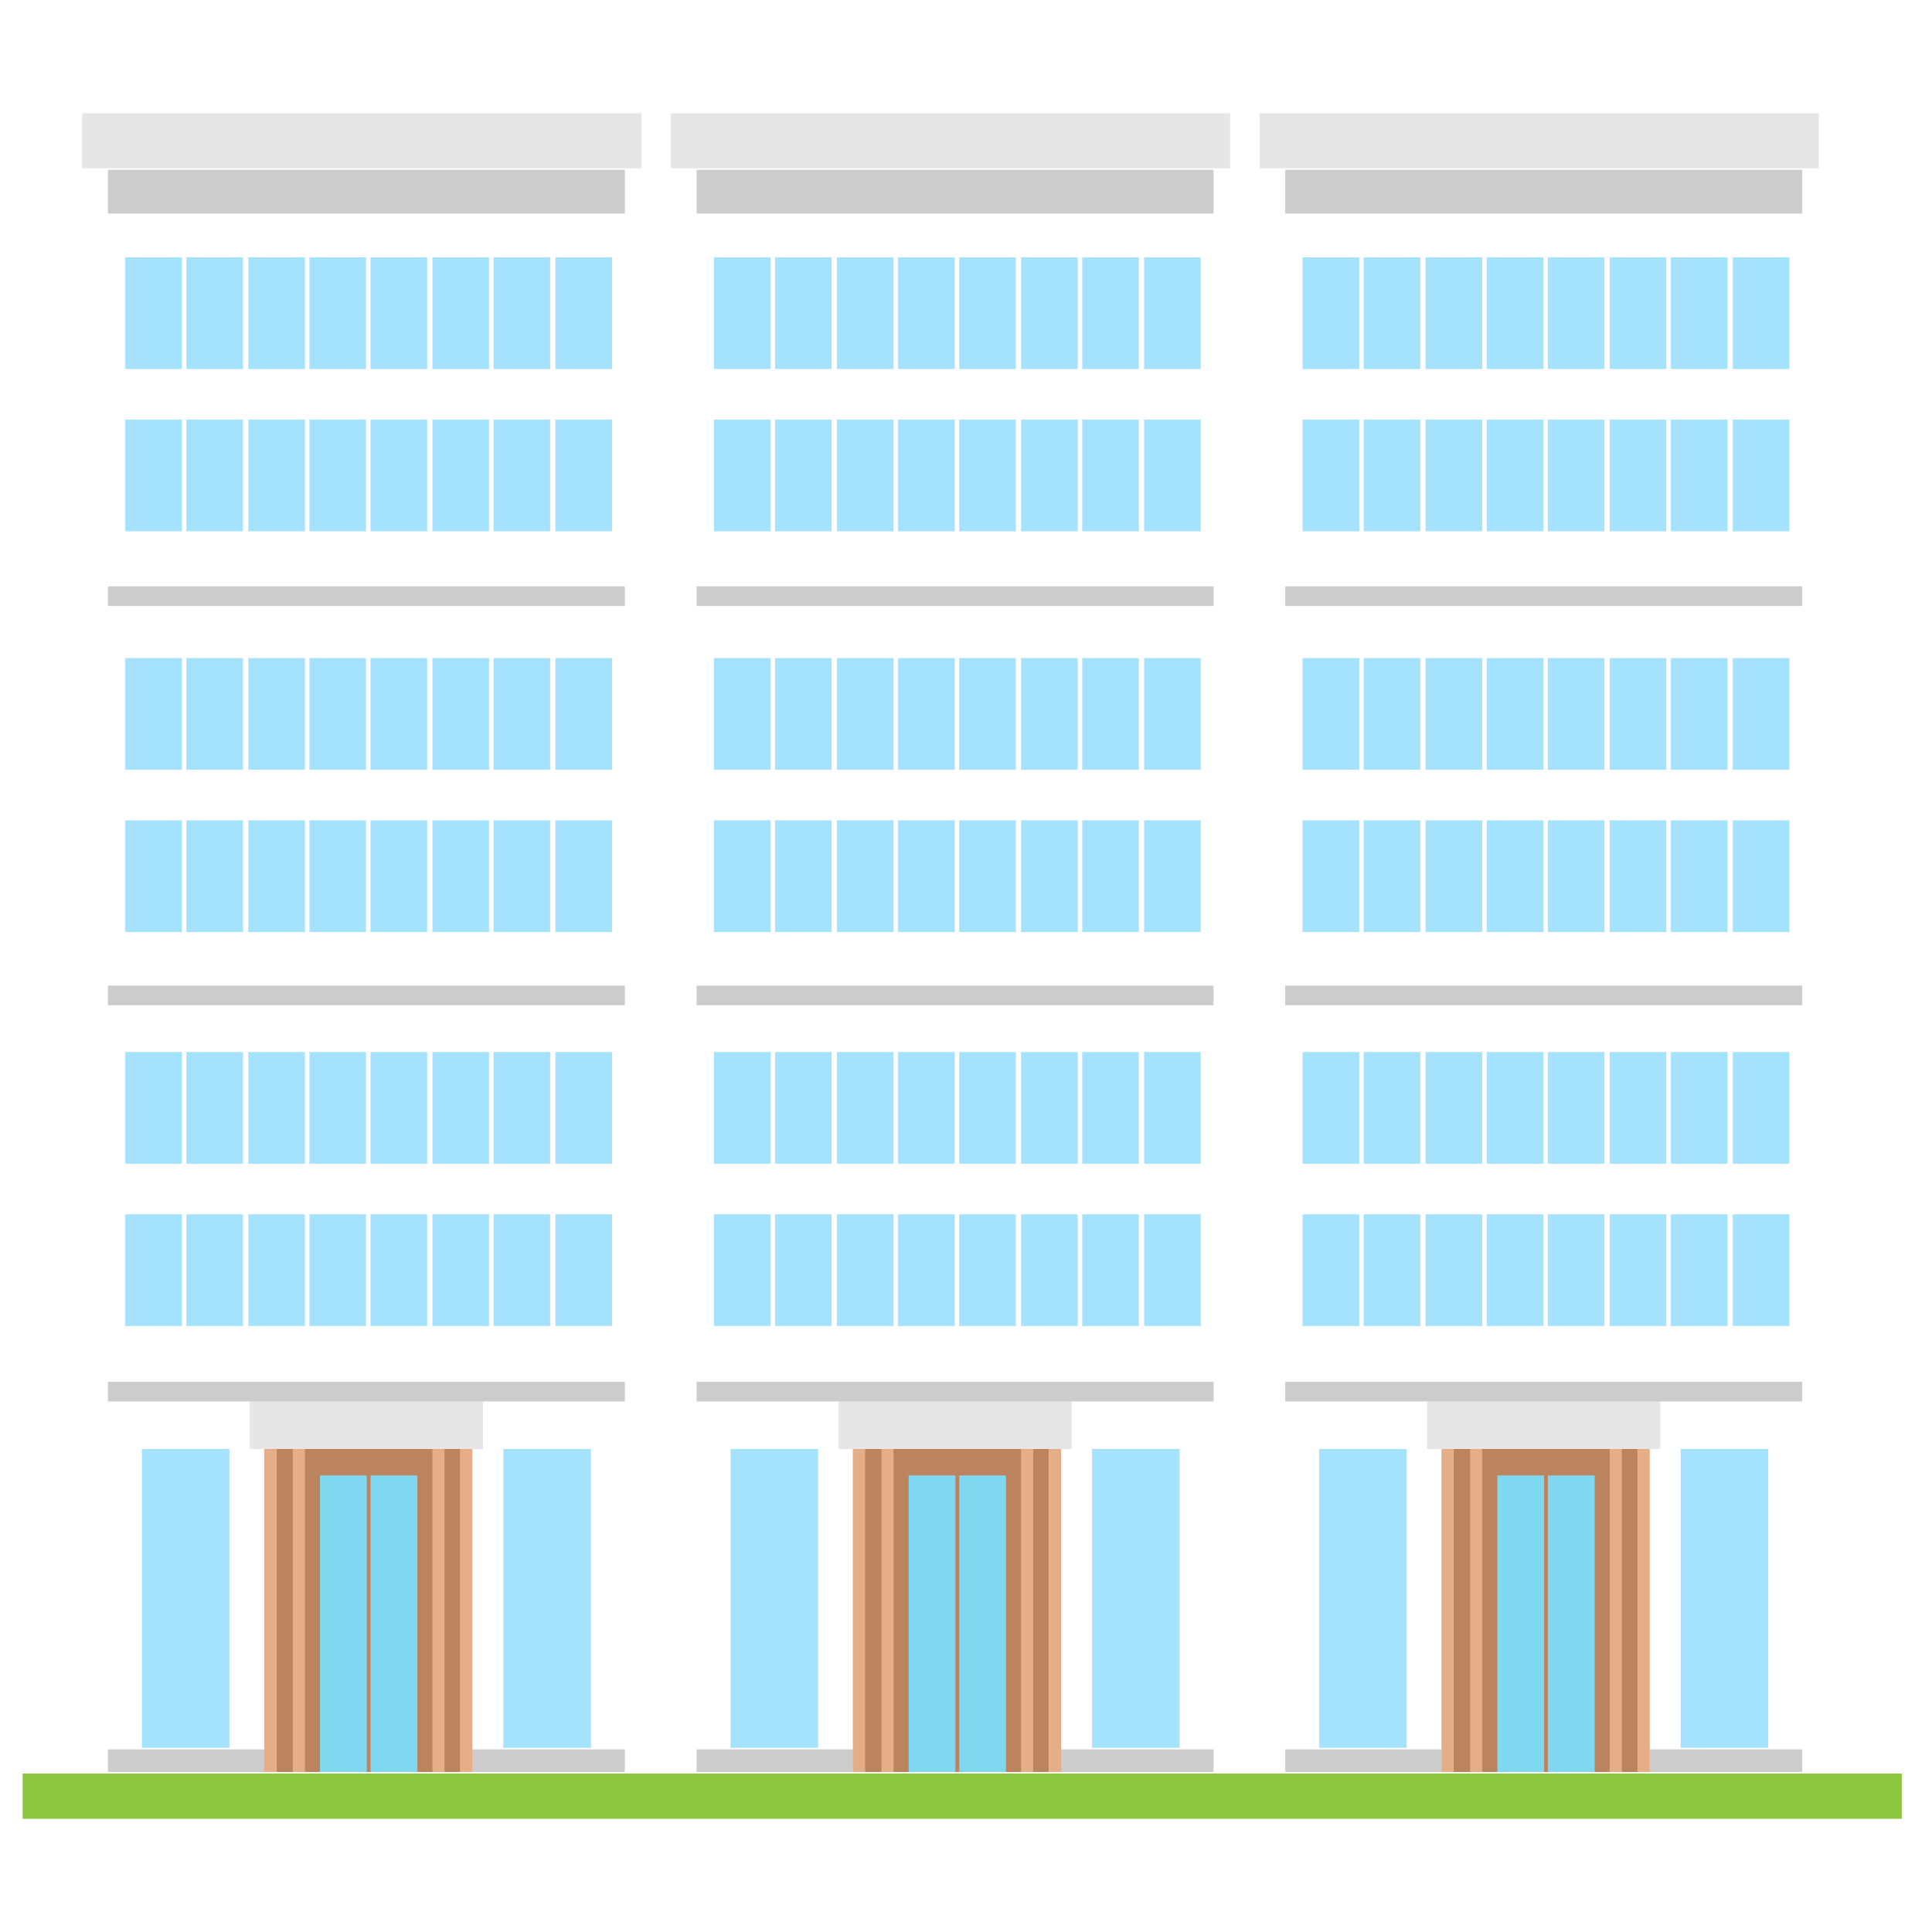 <?xml version="1.0" encoding="utf-8"?>
<!-- Generator: Adobe Illustrator 22.1.0, SVG Export Plug-In . SVG Version: 6.00 Build 0)  -->
<svg version="1.1" id="Layer_1" xmlns="http://www.w3.org/2000/svg" xmlns:xlink="http://www.w3.org/1999/xlink" x="0px" y="0px"
	 viewBox="0 0 256 256" style="enable-background:new 0 0 256 256;" xml:space="preserve">
<g>
	<rect x="16.6" y="34.1" style="fill:#A5E2FD;" width="7.5" height="14.8"/>
	<rect x="24.7" y="34.1" style="fill:#A5E2FD;" width="7.5" height="14.8"/>
	<rect x="32.9" y="34.1" style="fill:#A5E2FD;" width="7.5" height="14.8"/>
	<rect x="41" y="34.1" style="fill:#A5E2FD;" width="7.5" height="14.8"/>
	<rect x="49.1" y="34.1" style="fill:#A5E2FD;" width="7.5" height="14.8"/>
	<rect x="57.3" y="34.1" style="fill:#A5E2FD;" width="7.5" height="14.8"/>
	<rect x="65.4" y="34.1" style="fill:#A5E2FD;" width="7.5" height="14.8"/>
	<rect x="73.6" y="34.1" style="fill:#A5E2FD;" width="7.5" height="14.8"/>
	<rect x="16.6" y="55.6" style="fill:#A5E2FD;" width="7.5" height="14.8"/>
	<rect x="24.7" y="55.6" style="fill:#A5E2FD;" width="7.5" height="14.8"/>
	<rect x="32.9" y="55.6" style="fill:#A5E2FD;" width="7.5" height="14.8"/>
	<rect x="41" y="55.6" style="fill:#A5E2FD;" width="7.5" height="14.8"/>
	<rect x="49.1" y="55.6" style="fill:#A5E2FD;" width="7.5" height="14.8"/>
	<rect x="57.3" y="55.6" style="fill:#A5E2FD;" width="7.5" height="14.8"/>
	<rect x="65.4" y="55.6" style="fill:#A5E2FD;" width="7.5" height="14.8"/>
	<rect x="73.6" y="55.6" style="fill:#A5E2FD;" width="7.5" height="14.8"/>
	<rect x="16.6" y="87.2" style="fill:#A5E2FD;" width="7.5" height="14.8"/>
	<rect x="24.7" y="87.2" style="fill:#A5E2FD;" width="7.5" height="14.8"/>
	<rect x="32.9" y="87.2" style="fill:#A5E2FD;" width="7.5" height="14.8"/>
	<rect x="41" y="87.2" style="fill:#A5E2FD;" width="7.5" height="14.8"/>
	<rect x="49.1" y="87.2" style="fill:#A5E2FD;" width="7.5" height="14.8"/>
	<rect x="57.3" y="87.2" style="fill:#A5E2FD;" width="7.5" height="14.8"/>
	<rect x="65.4" y="87.2" style="fill:#A5E2FD;" width="7.5" height="14.8"/>
	<rect x="73.6" y="87.2" style="fill:#A5E2FD;" width="7.5" height="14.8"/>
	<rect x="16.6" y="108.7" style="fill:#A5E2FD;" width="7.5" height="14.8"/>
	<rect x="24.7" y="108.7" style="fill:#A5E2FD;" width="7.5" height="14.8"/>
	<rect x="32.9" y="108.7" style="fill:#A5E2FD;" width="7.5" height="14.8"/>
	<rect x="41" y="108.7" style="fill:#A5E2FD;" width="7.5" height="14.8"/>
	<rect x="49.1" y="108.7" style="fill:#A5E2FD;" width="7.5" height="14.8"/>
	<rect x="57.3" y="108.7" style="fill:#A5E2FD;" width="7.5" height="14.8"/>
	<rect x="65.4" y="108.7" style="fill:#A5E2FD;" width="7.5" height="14.8"/>
	<rect x="73.6" y="108.7" style="fill:#A5E2FD;" width="7.5" height="14.8"/>
	<rect x="16.6" y="139.4" style="fill:#A5E2FD;" width="7.5" height="14.8"/>
	<rect x="24.7" y="139.4" style="fill:#A5E2FD;" width="7.5" height="14.8"/>
	<rect x="32.9" y="139.4" style="fill:#A5E2FD;" width="7.5" height="14.8"/>
	<rect x="41" y="139.4" style="fill:#A5E2FD;" width="7.5" height="14.8"/>
	<rect x="49.1" y="139.4" style="fill:#A5E2FD;" width="7.5" height="14.8"/>
	<rect x="57.3" y="139.4" style="fill:#A5E2FD;" width="7.5" height="14.8"/>
	<rect x="65.4" y="139.4" style="fill:#A5E2FD;" width="7.5" height="14.8"/>
	<rect x="73.6" y="139.4" style="fill:#A5E2FD;" width="7.5" height="14.8"/>
	<rect x="16.6" y="160.9" style="fill:#A5E2FD;" width="7.5" height="14.8"/>
	<rect x="24.7" y="160.9" style="fill:#A5E2FD;" width="7.5" height="14.8"/>
	<rect x="32.9" y="160.9" style="fill:#A5E2FD;" width="7.5" height="14.8"/>
	<rect x="41" y="160.9" style="fill:#A5E2FD;" width="7.5" height="14.8"/>
	<rect x="49.1" y="160.9" style="fill:#A5E2FD;" width="7.5" height="14.8"/>
	<rect x="57.3" y="160.9" style="fill:#A5E2FD;" width="7.5" height="14.8"/>
	<rect x="65.4" y="160.9" style="fill:#A5E2FD;" width="7.5" height="14.8"/>
	<rect x="73.6" y="160.9" style="fill:#A5E2FD;" width="7.5" height="14.8"/>
	<rect x="36.6" y="192" style="fill:#BC845E;" width="24.4" height="42.8"/>
	<rect x="35" y="192" style="fill:#E5AE89;" width="1.6" height="42.8"/>
	<rect x="38.8" y="192" style="fill:#E5AE89;" width="1.6" height="42.8"/>
	<rect x="57.3" y="192" style="fill:#E5AE89;" width="1.6" height="42.8"/>
	<rect x="61" y="192" style="fill:#E5AE89;" width="1.6" height="42.8"/>
	<rect x="18.8" y="192" style="fill:#A5E2FD;" width="11.6" height="39.6"/>
	<rect x="66.7" y="192" style="fill:#A5E2FD;" width="11.6" height="39.6"/>
	<rect x="42.4" y="195.5" style="fill:#7FD8EF;" width="6.2" height="39.3"/>
	<rect x="49.1" y="195.5" style="fill:#7FD8EF;" width="6.2" height="39.3"/>
	<rect x="94.6" y="34.1" style="fill:#A5E2FD;" width="7.5" height="14.8"/>
	<rect x="102.7" y="34.1" style="fill:#A5E2FD;" width="7.5" height="14.8"/>
	<rect x="110.9" y="34.1" style="fill:#A5E2FD;" width="7.5" height="14.8"/>
	<rect x="119" y="34.1" style="fill:#A5E2FD;" width="7.5" height="14.8"/>
	<rect x="127.1" y="34.1" style="fill:#A5E2FD;" width="7.5" height="14.8"/>
	<rect x="135.3" y="34.1" style="fill:#A5E2FD;" width="7.5" height="14.8"/>
	<rect x="143.4" y="34.1" style="fill:#A5E2FD;" width="7.5" height="14.8"/>
	<rect x="151.6" y="34.1" style="fill:#A5E2FD;" width="7.5" height="14.8"/>
	<rect x="94.6" y="55.6" style="fill:#A5E2FD;" width="7.5" height="14.8"/>
	<rect x="102.7" y="55.6" style="fill:#A5E2FD;" width="7.5" height="14.8"/>
	<rect x="110.9" y="55.6" style="fill:#A5E2FD;" width="7.5" height="14.8"/>
	<rect x="119" y="55.6" style="fill:#A5E2FD;" width="7.5" height="14.8"/>
	<rect x="127.1" y="55.6" style="fill:#A5E2FD;" width="7.5" height="14.8"/>
	<rect x="135.3" y="55.6" style="fill:#A5E2FD;" width="7.5" height="14.8"/>
	<rect x="143.4" y="55.6" style="fill:#A5E2FD;" width="7.5" height="14.8"/>
	<rect x="151.6" y="55.6" style="fill:#A5E2FD;" width="7.5" height="14.8"/>
	<rect x="94.6" y="87.2" style="fill:#A5E2FD;" width="7.5" height="14.8"/>
	<rect x="102.7" y="87.2" style="fill:#A5E2FD;" width="7.5" height="14.8"/>
	<rect x="110.9" y="87.2" style="fill:#A5E2FD;" width="7.5" height="14.8"/>
	<rect x="119" y="87.2" style="fill:#A5E2FD;" width="7.5" height="14.8"/>
	<rect x="127.1" y="87.2" style="fill:#A5E2FD;" width="7.5" height="14.8"/>
	<rect x="135.3" y="87.2" style="fill:#A5E2FD;" width="7.5" height="14.8"/>
	<rect x="143.4" y="87.2" style="fill:#A5E2FD;" width="7.5" height="14.8"/>
	<rect x="151.6" y="87.2" style="fill:#A5E2FD;" width="7.5" height="14.8"/>
	<rect x="94.6" y="108.7" style="fill:#A5E2FD;" width="7.5" height="14.8"/>
	<rect x="102.7" y="108.7" style="fill:#A5E2FD;" width="7.5" height="14.8"/>
	<rect x="110.9" y="108.7" style="fill:#A5E2FD;" width="7.5" height="14.8"/>
	<rect x="119" y="108.7" style="fill:#A5E2FD;" width="7.5" height="14.8"/>
	<rect x="127.1" y="108.7" style="fill:#A5E2FD;" width="7.5" height="14.8"/>
	<rect x="135.3" y="108.7" style="fill:#A5E2FD;" width="7.5" height="14.8"/>
	<rect x="143.4" y="108.7" style="fill:#A5E2FD;" width="7.5" height="14.8"/>
	<rect x="151.6" y="108.7" style="fill:#A5E2FD;" width="7.5" height="14.8"/>
	<rect x="94.6" y="139.4" style="fill:#A5E2FD;" width="7.5" height="14.8"/>
	<rect x="102.7" y="139.4" style="fill:#A5E2FD;" width="7.5" height="14.8"/>
	<rect x="110.9" y="139.4" style="fill:#A5E2FD;" width="7.5" height="14.8"/>
	<rect x="119" y="139.4" style="fill:#A5E2FD;" width="7.5" height="14.8"/>
	<rect x="127.1" y="139.4" style="fill:#A5E2FD;" width="7.5" height="14.8"/>
	<rect x="135.3" y="139.4" style="fill:#A5E2FD;" width="7.5" height="14.8"/>
	<rect x="143.4" y="139.4" style="fill:#A5E2FD;" width="7.5" height="14.8"/>
	<rect x="151.6" y="139.4" style="fill:#A5E2FD;" width="7.5" height="14.8"/>
	<rect x="94.6" y="160.9" style="fill:#A5E2FD;" width="7.5" height="14.8"/>
	<rect x="102.7" y="160.9" style="fill:#A5E2FD;" width="7.5" height="14.8"/>
	<rect x="110.9" y="160.9" style="fill:#A5E2FD;" width="7.5" height="14.8"/>
	<rect x="119" y="160.9" style="fill:#A5E2FD;" width="7.5" height="14.8"/>
	<rect x="127.1" y="160.9" style="fill:#A5E2FD;" width="7.5" height="14.8"/>
	<rect x="135.3" y="160.9" style="fill:#A5E2FD;" width="7.5" height="14.8"/>
	<rect x="143.4" y="160.9" style="fill:#A5E2FD;" width="7.5" height="14.8"/>
	<rect x="151.6" y="160.9" style="fill:#A5E2FD;" width="7.5" height="14.8"/>
	<rect x="114.6" y="192" style="fill:#BC845E;" width="24.4" height="42.8"/>
	<rect x="113" y="192" style="fill:#E5AE89;" width="1.6" height="42.8"/>
	<rect x="116.8" y="192" style="fill:#E5AE89;" width="1.6" height="42.8"/>
	<rect x="135.3" y="192" style="fill:#E5AE89;" width="1.6" height="42.8"/>
	<rect x="139" y="192" style="fill:#E5AE89;" width="1.6" height="42.8"/>
	<rect x="96.8" y="192" style="fill:#A5E2FD;" width="11.6" height="39.6"/>
	<rect x="144.7" y="192" style="fill:#A5E2FD;" width="11.6" height="39.6"/>
	<rect x="120.4" y="195.5" style="fill:#7FD8EF;" width="6.2" height="39.3"/>
	<rect x="127.1" y="195.5" style="fill:#7FD8EF;" width="6.2" height="39.3"/>
	<rect x="172.6" y="34.1" style="fill:#A5E2FD;" width="7.5" height="14.8"/>
	<rect x="180.7" y="34.1" style="fill:#A5E2FD;" width="7.5" height="14.8"/>
	<rect x="188.9" y="34.1" style="fill:#A5E2FD;" width="7.5" height="14.8"/>
	<rect x="197" y="34.1" style="fill:#A5E2FD;" width="7.5" height="14.8"/>
	<rect x="205.1" y="34.1" style="fill:#A5E2FD;" width="7.5" height="14.8"/>
	<rect x="213.3" y="34.1" style="fill:#A5E2FD;" width="7.5" height="14.8"/>
	<rect x="221.4" y="34.1" style="fill:#A5E2FD;" width="7.5" height="14.8"/>
	<rect x="229.6" y="34.1" style="fill:#A5E2FD;" width="7.5" height="14.8"/>
	<rect x="172.6" y="55.6" style="fill:#A5E2FD;" width="7.5" height="14.8"/>
	<rect x="180.7" y="55.6" style="fill:#A5E2FD;" width="7.5" height="14.8"/>
	<rect x="188.9" y="55.6" style="fill:#A5E2FD;" width="7.5" height="14.8"/>
	<rect x="197" y="55.6" style="fill:#A5E2FD;" width="7.5" height="14.8"/>
	<rect x="205.1" y="55.6" style="fill:#A5E2FD;" width="7.5" height="14.8"/>
	<rect x="213.3" y="55.6" style="fill:#A5E2FD;" width="7.5" height="14.8"/>
	<rect x="221.4" y="55.6" style="fill:#A5E2FD;" width="7.5" height="14.8"/>
	<rect x="229.6" y="55.6" style="fill:#A5E2FD;" width="7.5" height="14.8"/>
	<rect x="172.6" y="87.2" style="fill:#A5E2FD;" width="7.5" height="14.8"/>
	<rect x="180.7" y="87.2" style="fill:#A5E2FD;" width="7.5" height="14.8"/>
	<rect x="188.9" y="87.2" style="fill:#A5E2FD;" width="7.5" height="14.8"/>
	<rect x="197" y="87.2" style="fill:#A5E2FD;" width="7.5" height="14.8"/>
	<rect x="205.1" y="87.2" style="fill:#A5E2FD;" width="7.5" height="14.8"/>
	<rect x="213.3" y="87.2" style="fill:#A5E2FD;" width="7.5" height="14.8"/>
	<rect x="221.4" y="87.2" style="fill:#A5E2FD;" width="7.5" height="14.8"/>
	<rect x="229.6" y="87.2" style="fill:#A5E2FD;" width="7.5" height="14.8"/>
	<rect x="172.6" y="108.7" style="fill:#A5E2FD;" width="7.5" height="14.8"/>
	<rect x="180.7" y="108.7" style="fill:#A5E2FD;" width="7.5" height="14.8"/>
	<rect x="188.9" y="108.7" style="fill:#A5E2FD;" width="7.5" height="14.8"/>
	<rect x="197" y="108.7" style="fill:#A5E2FD;" width="7.5" height="14.8"/>
	<rect x="205.1" y="108.7" style="fill:#A5E2FD;" width="7.5" height="14.8"/>
	<rect x="213.3" y="108.7" style="fill:#A5E2FD;" width="7.5" height="14.8"/>
	<rect x="221.4" y="108.7" style="fill:#A5E2FD;" width="7.5" height="14.8"/>
	<rect x="229.6" y="108.7" style="fill:#A5E2FD;" width="7.5" height="14.8"/>
	<rect x="172.6" y="139.4" style="fill:#A5E2FD;" width="7.5" height="14.8"/>
	<rect x="180.7" y="139.4" style="fill:#A5E2FD;" width="7.5" height="14.8"/>
	<rect x="188.9" y="139.4" style="fill:#A5E2FD;" width="7.5" height="14.8"/>
	<rect x="197" y="139.4" style="fill:#A5E2FD;" width="7.5" height="14.8"/>
	<rect x="205.1" y="139.4" style="fill:#A5E2FD;" width="7.5" height="14.8"/>
	<rect x="213.3" y="139.4" style="fill:#A5E2FD;" width="7.5" height="14.8"/>
	<rect x="221.4" y="139.4" style="fill:#A5E2FD;" width="7.5" height="14.8"/>
	<rect x="229.6" y="139.4" style="fill:#A5E2FD;" width="7.5" height="14.8"/>
	<rect x="172.6" y="160.9" style="fill:#A5E2FD;" width="7.5" height="14.8"/>
	<rect x="180.7" y="160.9" style="fill:#A5E2FD;" width="7.5" height="14.8"/>
	<rect x="188.9" y="160.9" style="fill:#A5E2FD;" width="7.5" height="14.8"/>
	<rect x="197" y="160.9" style="fill:#A5E2FD;" width="7.5" height="14.8"/>
	<rect x="205.1" y="160.9" style="fill:#A5E2FD;" width="7.5" height="14.8"/>
	<rect x="213.3" y="160.9" style="fill:#A5E2FD;" width="7.5" height="14.8"/>
	<rect x="221.4" y="160.9" style="fill:#A5E2FD;" width="7.5" height="14.8"/>
	<rect x="229.6" y="160.9" style="fill:#A5E2FD;" width="7.5" height="14.8"/>
	<rect x="192.6" y="192" style="fill:#BC845E;" width="24.4" height="42.8"/>
	<rect x="191" y="192" style="fill:#E5AE89;" width="1.6" height="42.8"/>
	<rect x="194.8" y="192" style="fill:#E5AE89;" width="1.6" height="42.8"/>
	<rect x="213.3" y="192" style="fill:#E5AE89;" width="1.6" height="42.8"/>
	<rect x="217" y="192" style="fill:#E5AE89;" width="1.6" height="42.8"/>
	<rect x="174.8" y="192" style="fill:#A5E2FD;" width="11.6" height="39.6"/>
	<rect x="222.7" y="192" style="fill:#A5E2FD;" width="11.6" height="39.6"/>
	<rect x="198.4" y="195.5" style="fill:#7FD8EF;" width="6.2" height="39.3"/>
	<rect x="205.1" y="195.5" style="fill:#7FD8EF;" width="6.2" height="39.3"/>
	<rect x="3" y="235" style="fill:#8CC63F;" width="249" height="6"/>
	<rect x="218.6" y="231.8" style="opacity:0.2;" width="20.2" height="3"/>
	<rect x="14.3" y="183.1" style="opacity:0.2;" width="68.5" height="2.6"/>
	<rect x="14.3" y="130.6" style="opacity:0.2;" width="68.5" height="2.6"/>
	<rect x="14.3" y="77.7" style="opacity:0.2;" width="68.5" height="2.6"/>
	<rect x="14.3" y="22.5" style="opacity:0.2;" width="68.5" height="5.8"/>
	<rect x="10.9" y="15" style="opacity:0.1;" width="74.1" height="7.3"/>
	<rect x="33.1" y="185.7" style="opacity:0.1;" width="30.9" height="6.3"/>
	<rect x="14.3" y="231.8" style="opacity:0.2;" width="20.7" height="3"/>
	<rect x="62.6" y="231.8" style="opacity:0.2;" width="20.2" height="3"/>
	<rect x="92.3" y="183.1" style="opacity:0.2;" width="68.5" height="2.6"/>
	<rect x="92.3" y="130.6" style="opacity:0.2;" width="68.5" height="2.6"/>
	<rect x="92.3" y="77.7" style="opacity:0.2;" width="68.5" height="2.6"/>
	<rect x="92.3" y="22.5" style="opacity:0.2;" width="68.5" height="5.8"/>
	<rect x="88.9" y="15" style="opacity:0.1;" width="74.1" height="7.3"/>
	<rect x="111.1" y="185.7" style="opacity:0.1;" width="30.9" height="6.3"/>
	<rect x="92.3" y="231.8" style="opacity:0.2;" width="20.7" height="3"/>
	<rect x="140.6" y="231.8" style="opacity:0.2;" width="20.2" height="3"/>
	<rect x="170.3" y="183.1" style="opacity:0.2;" width="68.5" height="2.6"/>
	<rect x="170.3" y="130.6" style="opacity:0.2;" width="68.5" height="2.6"/>
	<rect x="170.3" y="77.7" style="opacity:0.2;" width="68.5" height="2.6"/>
	<rect x="170.3" y="22.5" style="opacity:0.2;" width="68.5" height="5.8"/>
	<rect x="166.9" y="15" style="opacity:0.1;" width="74.1" height="7.3"/>
	<rect x="189.1" y="185.7" style="opacity:0.1;" width="30.9" height="6.3"/>
	<rect x="170.3" y="231.8" style="opacity:0.2;" width="20.7" height="3"/>
</g>
</svg>

